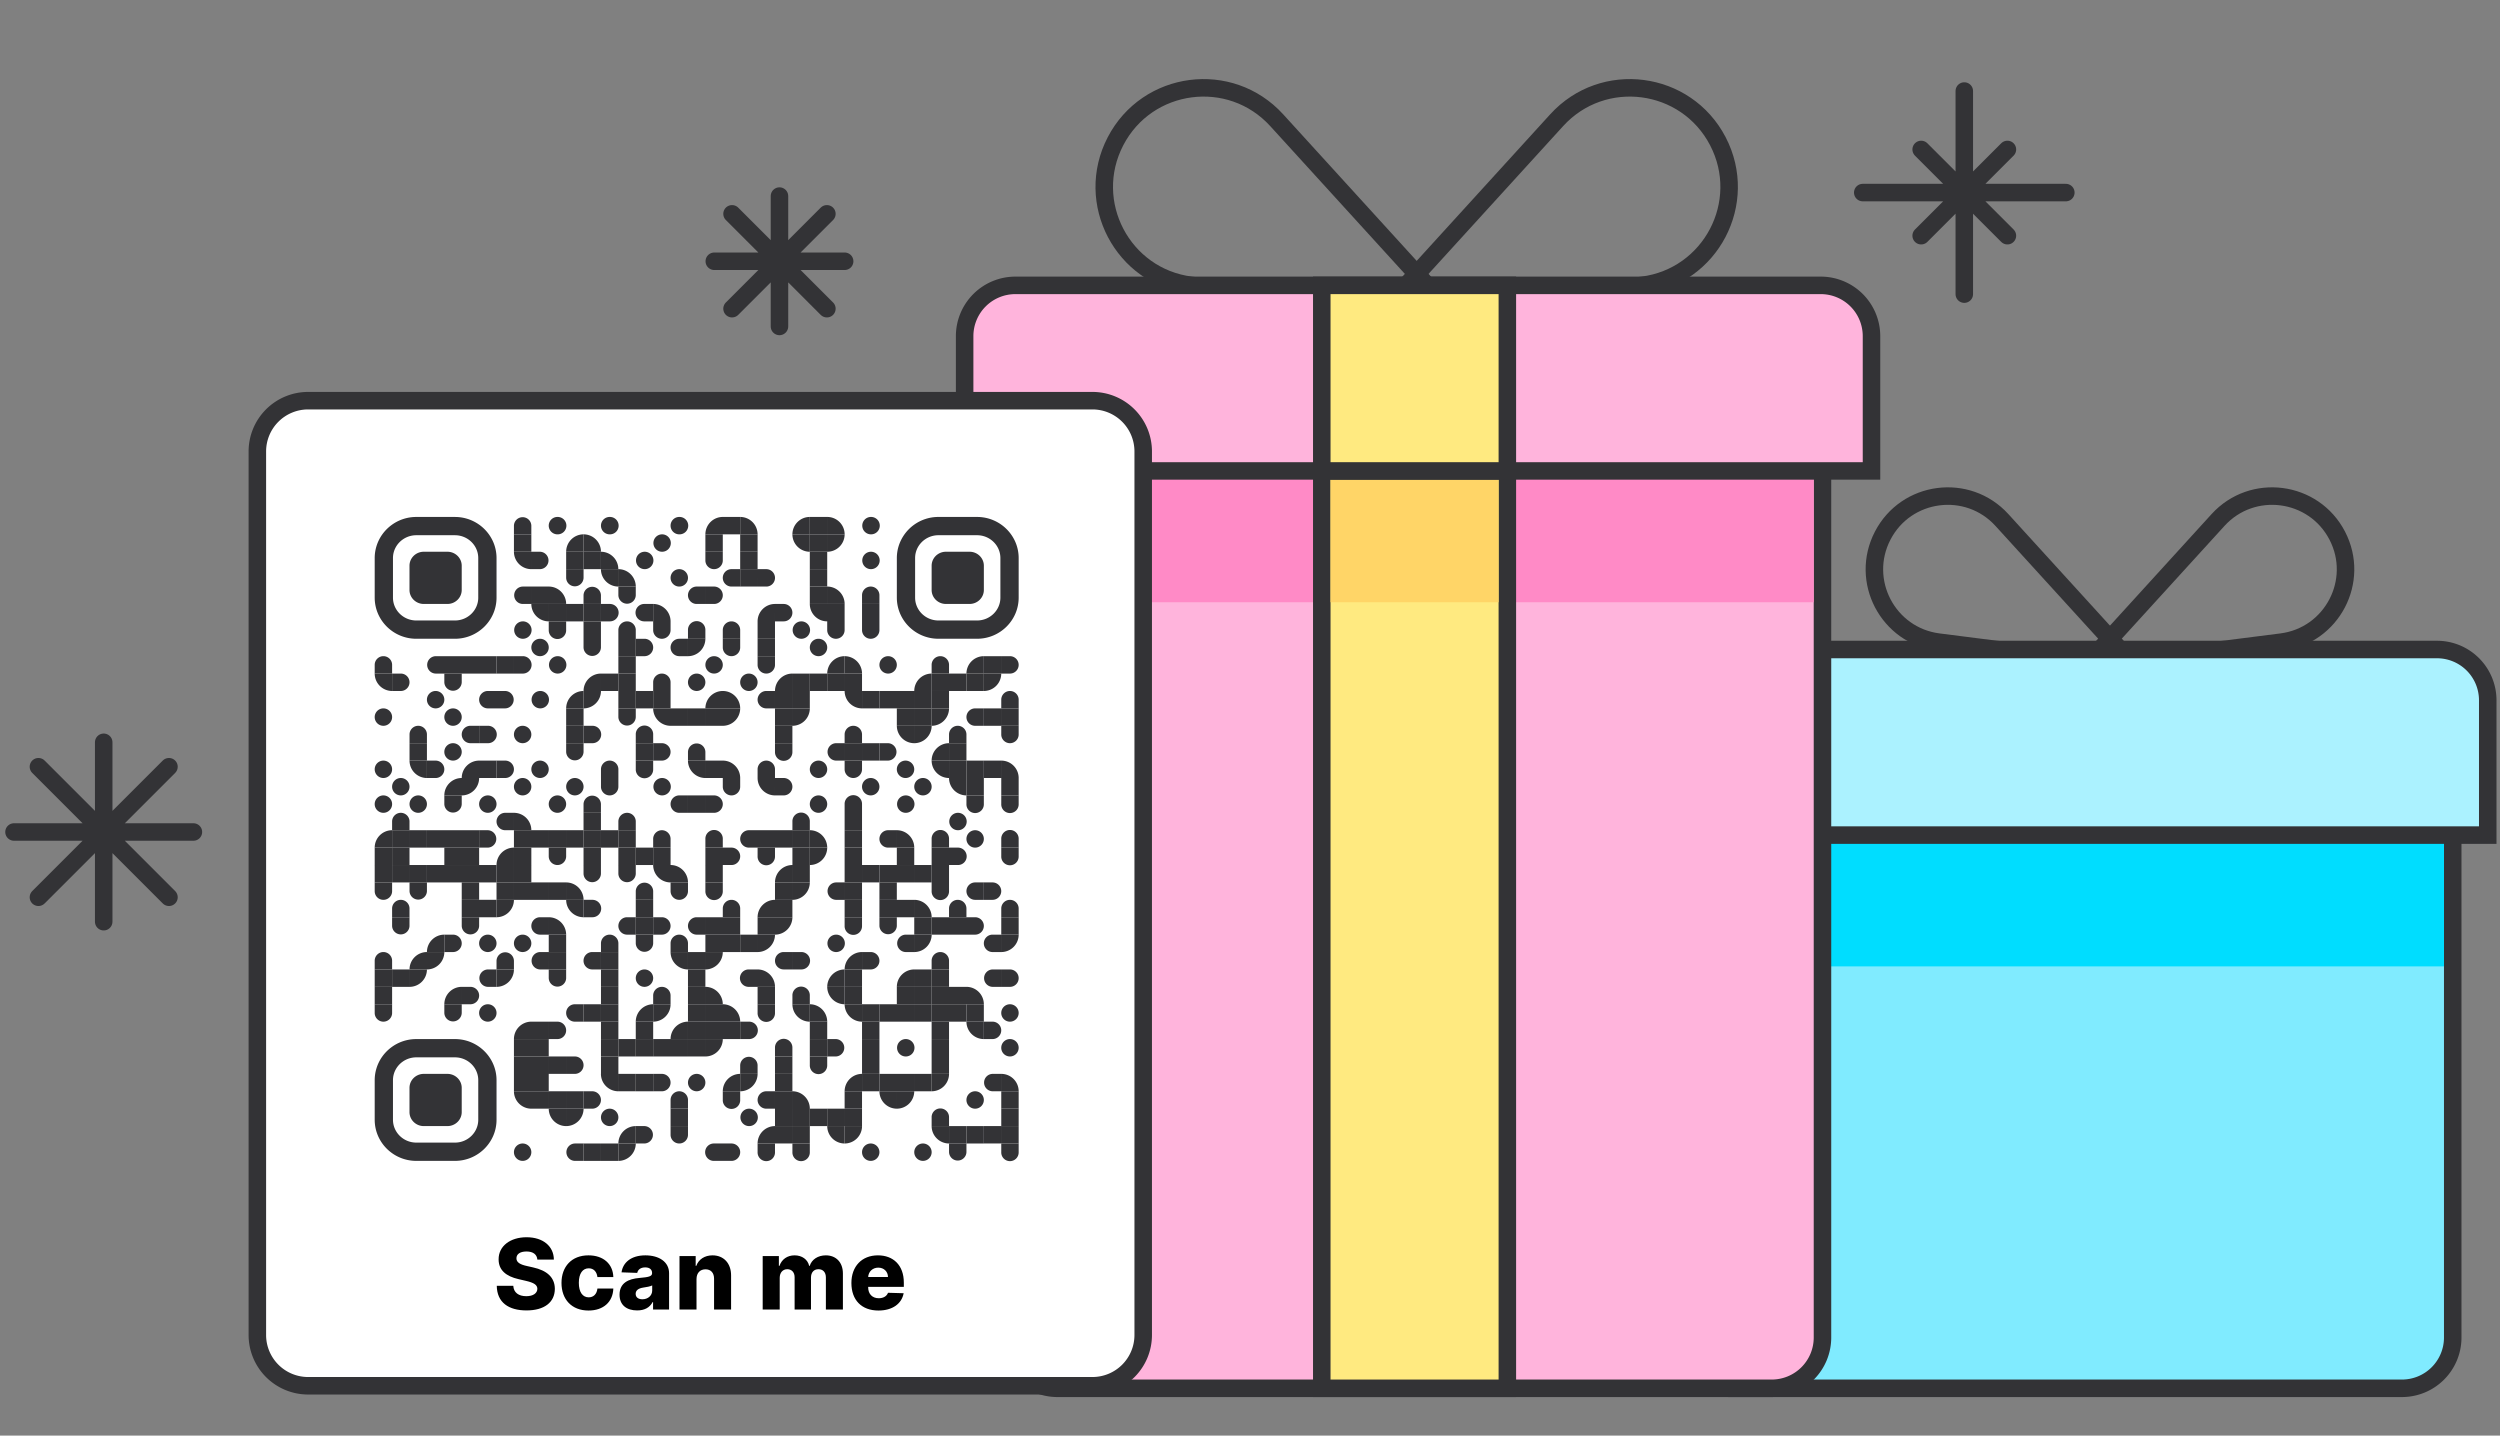 <svg width="357" height="205" fill="none" xmlns="http://www.w3.org/2000/svg"><rect width="100%" height="100%" fill="#808080" stroke="none"/><path d="M14.809 106v25.618M2 118.809h25.618M24.128 128.129l-18.64-18.64M24.128 109.489l-18.64 18.64" stroke="#333336" stroke-width="2.5" stroke-linecap="round"/><path d="M205.572 42.7c.904.991.082 2.571-1.249 2.402l-34.258-4.362c-9.767-1.244-15.312-11.832-10.771-20.569 4.54-8.736 16.392-10.282 23.022-3.003l23.256 25.531Z" stroke="#333336" stroke-width="2.5"/><path d="M247 110.75a7.25 7.25 0 0 0-7.25 7.25v73a7.25 7.25 0 0 0 7.25 7.25h96a7.25 7.25 0 0 0 7.25-7.25v-73a7.25 7.25 0 0 0-7.25-7.25h-96Z" fill="#80EBFF" stroke="#333336" stroke-width="2.5"/><path d="M199.035 42.7c-.903.991-.082 2.571 1.249 2.402l34.259-4.362c9.767-1.244 15.311-11.832 10.771-20.569-4.541-8.736-16.393-10.282-23.023-3.003l-23.256 25.531ZM303.569 93.683c.5.548.046 1.423-.691 1.33l-26.06-3.32c-7.224-.919-11.324-8.75-7.966-15.21 3.358-6.461 12.123-7.605 17.026-2.222l17.691 19.422Z" stroke="#333336" stroke-width="2.5"/><path d="M299.039 93.683c-.5.548-.046 1.423.691 1.33l26.06-3.32c7.223-.919 11.324-8.75 7.966-15.21-3.358-6.461-12.123-7.605-17.026-2.222l-17.691 19.422Z" stroke="#333336" stroke-width="2.5"/><path d="M111.308 28v18.616M102 37.308h18.616M118.08 44.08l-13.545-13.545M118.08 30.535 104.535 44.08" stroke="#333336" stroke-width="2.5" stroke-linecap="round"/><path fill="#0DF" d="M349 118h-88v20h88z"/><path d="M227 119.25h-1.25V100a7.25 7.25 0 0 1 7.25-7.25h115a7.25 7.25 0 0 1 7.25 7.25v19.25H227Z" fill="#ABF2FF" stroke="#333336" stroke-width="2.5"/><path d="M145 65.75h-1.25V191a7.25 7.25 0 0 0 7.25 7.25h102a7.25 7.25 0 0 0 7.25-7.25V65.75H145Z" fill="#FFB4DC" stroke="#333336" stroke-width="2.5"/><path fill="#FF8AC6" d="M259 66h-45v20h45zM145 66h69v20h-69z"/><path fill="#FFEA80" stroke="#333336" stroke-width="2.5" d="M188.75 64.75h26.5v133.5h-26.5z"/><path fill="#FFD567" d="M190 66h24v20h-24z"/><path d="M139 67.25h-1.25V48a7.25 7.25 0 0 1 7.25-7.25h115a7.25 7.25 0 0 1 7.25 7.25v19.25H139Z" fill="#FFB4DC" stroke="#333336" stroke-width="2.5"/><path d="M280.501 13v29M266 27.5h29M274.342 33.658l12.316-12.316M286.658 33.658l-12.316-12.316" stroke="#333336" stroke-width="2.5" stroke-linecap="round"/><path fill="#FFEA80" stroke="#333336" stroke-width="2.5" d="M188.75 67.25h26.5v-26.5h-26.5z"/><path d="M44 57.217a7.25 7.25 0 0 0-7.25 7.25v126.171a7.25 7.25 0 0 0 7.25 7.25h112a7.25 7.25 0 0 0 7.25-7.25V64.467a7.25 7.25 0 0 0-7.25-7.25H44Z" fill="#fff" stroke="#333336" stroke-width="2.5"/><path d="M75.875 75.062v1.243H73.39v-1.243a1.243 1.243 0 0 1 2.485 0ZM79.603 73.82a1.243 1.243 0 1 1 0 2.485 1.243 1.243 0 0 1 0-2.486ZM87.062 73.82a1.243 1.243 0 1 1 0 2.485 1.243 1.243 0 0 1 0-2.486ZM97.001 73.82a1.243 1.243 0 1 1 0 2.485 1.243 1.243 0 0 1 0-2.486ZM100.729 76.305h2.485v-2.486a2.485 2.485 0 0 0-2.485 2.486ZM105.699 73.82h-2.485v2.485h2.485v-2.486Z" fill="#333336"/><path d="M105.698 73.82v2.485h2.486a2.486 2.486 0 0 0-2.486-2.485ZM113.156 76.305h2.486v-2.486a2.486 2.486 0 0 0-2.486 2.486Z" fill="#333336"/><path d="M118.126 73.82h-2.485v2.485h2.485v-2.486ZM118.128 73.82v2.485h2.486a2.486 2.486 0 0 0-2.486-2.486ZM124.34 73.82a1.243 1.243 0 1 1 0 2.484 1.243 1.243 0 0 1 0-2.485ZM75.875 76.304H73.39v2.486h2.485v-2.486ZM80.848 78.79h2.486v-2.486a2.485 2.485 0 0 0-2.486 2.486Z" fill="#333336"/><path d="M83.332 76.304v2.486h2.486a2.485 2.485 0 0 0-2.486-2.486ZM94.515 76.305a1.243 1.243 0 1 1 0 2.485 1.243 1.243 0 0 1 0-2.485ZM103.214 76.305h-2.485v2.485h2.485v-2.485ZM108.184 76.305h-2.486v2.485h2.486v-2.485ZM115.642 78.79v-2.486h-2.486a2.486 2.486 0 0 0 2.486 2.486Z" fill="#333336"/><path d="M118.126 76.304h-2.485v2.486h2.485v-2.486ZM120.614 76.305h-2.486v2.485a2.486 2.486 0 0 0 2.486-2.485ZM75.875 81.275V78.79H73.39a2.485 2.485 0 0 0 2.485 2.485ZM77.118 81.275h-1.243V78.79h1.243a1.243 1.243 0 0 1 0 2.485ZM83.332 78.79h-2.485v2.485h2.485V78.79Z" fill="#333336"/><path d="M85.814 78.79h-2.485v2.485h2.485V78.79Z" fill="#333336"/><path d="M85.812 78.79v2.486h2.485a2.485 2.485 0 0 0-2.485-2.486ZM92.03 78.79a1.243 1.243 0 1 1 0 2.485 1.243 1.243 0 0 1 0-2.485ZM100.729 80.033V78.79H103.214v1.243a1.242 1.242 0 1 1-2.485 0ZM108.184 78.79h-2.486v2.485h2.486V78.79ZM118.126 78.79h-2.485v2.485h2.485V78.79ZM124.34 78.79a1.243 1.243 0 1 1 0 2.485 1.243 1.243 0 0 1 0-2.485ZM80.847 82.518v-1.243H83.332v1.243a1.243 1.243 0 0 1-2.485 0Z" fill="#333336"/><path d="M88.297 83.76v-2.485h-2.485a2.485 2.485 0 0 0 2.485 2.486ZM88.304 81.275v2.486h2.485a2.485 2.485 0 0 0-2.485-2.486ZM97.001 81.275a1.243 1.243 0 1 1 0 2.486 1.243 1.243 0 0 1 0-2.486ZM104.457 81.275h1.242v2.486h-1.242a1.243 1.243 0 1 1 0-2.486Z" fill="#333336"/><path d="M108.184 81.275h-2.486v2.486h2.486v-2.486ZM109.427 83.76h-1.243V81.276h1.243a1.242 1.242 0 0 1 0 2.486ZM118.126 81.275h-2.485v2.486h2.485v-2.486ZM74.633 83.76h1.242v2.486h-1.242a1.243 1.243 0 0 1 0-2.485ZM78.36 83.76h-2.485v2.486h2.485v-2.485ZM78.36 83.76v2.486h2.486a2.485 2.485 0 0 0-2.486-2.486ZM85.814 85.003v1.243H83.329v-1.243a1.243 1.243 0 0 1 2.485 0ZM88.303 85.003V83.76H90.788v1.243a1.243 1.243 0 0 1-2.485 0ZM99.485 83.76h1.243v2.486h-1.243a1.243 1.243 0 0 1 0-2.486ZM101.972 86.246h-1.243V83.76h1.243a1.242 1.242 0 0 1 0 2.486Z" fill="#333336"/><path d="M118.126 83.76h-2.485v2.486h2.485V83.76ZM118.128 83.76v2.486h2.486a2.486 2.486 0 0 0-2.486-2.486ZM125.583 85.003v1.243H123.098v-1.243a1.242 1.242 0 1 1 2.485 0ZM78.36 88.731v-2.485h-2.485a2.485 2.485 0 0 0 2.485 2.485ZM80.846 86.246h-2.485v2.485h2.485v-2.485ZM83.332 86.246h-2.485v2.485h2.485v-2.485Z" fill="#333336"/><path d="M85.814 86.246h-2.485v2.485h2.485v-2.485ZM87.062 88.731h-1.243V86.246h1.243a1.243 1.243 0 1 1 0 2.485ZM92.03 86.246h1.243V88.731H92.03a1.243 1.243 0 1 1 0-2.485Z" fill="#333336"/><path d="M93.272 86.246v2.485h2.486a2.485 2.485 0 0 0-2.486-2.485ZM108.184 88.731h2.485v-2.485a2.485 2.485 0 0 0-2.485 2.485ZM111.912 88.731h-1.243V86.246h1.243a1.242 1.242 0 0 1 0 2.485ZM118.125 88.731v-2.485h-2.485a2.485 2.485 0 0 0 2.485 2.485ZM120.611 86.246h-2.486v2.485h2.486v-2.485ZM125.583 86.246h-2.485v2.485h2.485v-2.485ZM74.633 88.732a1.243 1.243 0 1 1 0 2.485 1.243 1.243 0 0 1 0-2.485ZM78.36 89.975v-1.243h2.486v1.243a1.243 1.243 0 1 1-2.485 0ZM85.814 88.732h-2.485v2.485h2.485v-2.485ZM90.788 89.975v1.242H88.303v-1.242a1.243 1.243 0 0 1 2.486 0ZM93.272 89.975v-1.243h2.486v1.243a1.243 1.243 0 0 1-2.486 0ZM100.728 89.975v1.242H98.243v-1.242a1.243 1.243 0 1 1 2.485 0ZM105.699 89.975v1.242H103.214v-1.242a1.242 1.242 0 1 1 2.485 0ZM110.669 88.732h-2.485v2.485h2.485v-2.485ZM114.399 88.732a1.243 1.243 0 1 1 0 2.485 1.243 1.243 0 0 1 0-2.485ZM118.125 89.975v-1.243h2.486v1.243a1.243 1.243 0 0 1-2.486 0ZM123.098 89.975v-1.243H125.583v1.243a1.242 1.242 0 1 1-2.485 0ZM77.118 91.216a1.243 1.243 0 1 1 0 2.486 1.243 1.243 0 0 1 0-2.486ZM83.329 92.46v-1.243H85.814v1.243a1.243 1.243 0 0 1-2.485 0ZM90.788 91.217h-2.485v2.486h2.486v-2.486Z" fill="#333336"/><path d="M92.03 93.703h-1.242v-2.486h1.242a1.243 1.243 0 0 1 0 2.486ZM97.001 91.216h1.243v2.486H97a1.243 1.243 0 1 1 0-2.486Z" fill="#333336"/><path d="M100.727 91.216h-2.486v2.486a2.486 2.486 0 0 0 2.486-2.486ZM103.214 92.459v-1.243H105.699v1.243a1.242 1.242 0 1 1-2.485 0ZM110.669 91.217h-2.485v2.486h2.485v-2.486ZM116.884 91.217a1.242 1.242 0 1 1 0 2.485 1.242 1.242 0 0 1 0-2.485ZM55.993 94.944v1.243h-2.486v-1.243a1.243 1.243 0 0 1 2.486 0ZM62.208 93.702h1.242V96.187h-1.242a1.243 1.243 0 0 1 0-2.485ZM65.935 93.702H63.45v2.485h2.485v-2.485ZM68.42 93.702h-2.485v2.485h2.485v-2.485ZM70.904 93.702H68.42v2.485h2.485v-2.485Z" fill="#333336"/><path d="M73.39 93.703h-2.486v2.485h2.485v-2.485ZM74.633 96.187H73.39V93.702h1.243a1.243 1.243 0 1 1 0 2.485ZM79.603 93.702a1.243 1.243 0 1 1 0 2.485 1.243 1.243 0 0 1 0-2.485ZM90.788 93.702h-2.485v2.485h2.486v-2.485ZM101.972 93.702a1.242 1.242 0 1 1 0 2.484 1.242 1.242 0 0 1 0-2.484ZM108.184 94.944v-1.242H110.669v1.242a1.242 1.242 0 1 1-2.485 0ZM118.128 96.187h2.486v-2.485a2.486 2.486 0 0 0-2.486 2.485Z" fill="#333336"/><path d="M120.613 93.703v2.485h2.486a2.486 2.486 0 0 0-2.486-2.485ZM126.824 93.702a1.242 1.242 0 1 1 .001 2.485 1.242 1.242 0 0 1-.001-2.485ZM135.522 94.944v1.243H133.037v-1.243a1.242 1.242 0 1 1 2.485 0ZM138.008 96.187h2.485v-2.485a2.485 2.485 0 0 0-2.485 2.485Z" fill="#333336"/><path d="M142.977 93.702h-2.485v2.485h2.485v-2.485ZM144.223 96.187h-1.243V93.702h1.243a1.242 1.242 0 0 1 0 2.485ZM55.993 98.672v-2.485h-2.486a2.485 2.485 0 0 0 2.486 2.485Z" fill="#333336"/><path d="M57.235 98.673h-1.243v-2.486h1.243a1.243 1.243 0 0 1 0 2.486ZM63.45 97.43v-1.243H65.935v1.243a1.243 1.243 0 0 1-2.485 0ZM83.332 98.672h2.486v-2.485a2.485 2.485 0 0 0-2.486 2.485ZM88.305 96.188h-2.486v2.485h2.486v-2.486Z" fill="#333336"/><path d="M90.788 96.188h-2.485v2.485h2.486v-2.486ZM95.758 97.43v1.243h-2.486V97.43a1.243 1.243 0 1 1 2.486 0ZM99.485 96.188a1.242 1.242 0 1 1 0 2.484 1.242 1.242 0 0 1 0-2.484ZM106.941 96.188a1.243 1.243 0 1 1 0 2.486 1.243 1.243 0 0 1 0-2.487ZM110.669 98.672h2.485v-2.485a2.485 2.485 0 0 0-2.485 2.485ZM115.642 96.188h-2.485v2.485h2.485v-2.486Z" fill="#333336"/><path d="M118.126 96.188h-2.485v2.485h2.485v-2.486Z" fill="#333336"/><path d="M120.611 96.188h-2.486v2.485h2.486v-2.486ZM123.097 96.188h-2.485v2.485h2.485v-2.486ZM130.556 98.673h2.485v-2.486a2.485 2.485 0 0 0-2.485 2.486Z" fill="#333336"/><path d="M135.522 96.188h-2.485v2.485h2.485v-2.486ZM138.008 96.188h-2.486v2.485h2.486v-2.486Z" fill="#333336"/><path d="M140.493 96.188h-2.485v2.485h2.485v-2.486Z" fill="#333336"/><path d="M142.977 96.188h-2.486v2.485a2.486 2.486 0 0 0 2.486-2.486ZM62.208 98.672a1.243 1.243 0 1 1 0 2.486 1.243 1.243 0 0 1 0-2.486ZM69.662 98.672h1.242V101.157h-1.242a1.242 1.242 0 1 1 0-2.485ZM72.147 101.157h-1.243V98.672h1.243a1.243 1.243 0 0 1 0 2.485ZM77.118 98.672a1.243 1.243 0 1 1 0 2.485 1.243 1.243 0 0 1 0-2.485ZM80.848 101.157h2.486v-2.485a2.485 2.485 0 0 0-2.486 2.485Z" fill="#333336"/><path d="M85.818 98.672h-2.486v2.486a2.486 2.486 0 0 0 2.486-2.486ZM90.788 98.672h-2.485v2.486h2.486v-2.486Z" fill="#333336"/><path d="M93.273 98.672h-2.485v2.485h2.485v-2.485Z" fill="#333336"/><path d="M95.758 98.672h-2.486v2.485h2.486v-2.485ZM100.729 101.158h2.485v-2.486a2.485 2.485 0 0 0-2.485 2.486ZM103.214 98.672v2.485h2.485a2.485 2.485 0 0 0-2.485-2.485ZM109.427 98.672h1.242v2.486h-1.242a1.243 1.243 0 1 1 0-2.486Z" fill="#333336"/><path d="M113.154 98.672h-2.485v2.485h2.485v-2.485ZM115.642 98.672h-2.485v2.486h2.485v-2.486ZM123.099 101.157v-2.485h-2.486a2.486 2.486 0 0 0 2.486 2.485Z" fill="#333336"/><path d="M125.583 98.672h-2.485v2.485h2.485v-2.485Z" fill="#333336"/><path d="M128.067 98.672h-2.485v2.485h2.485v-2.485ZM130.553 98.672h-2.486v2.486h2.486v-2.486ZM133.04 98.672h-2.485v2.485h2.485v-2.485Z" fill="#333336"/><path d="M135.522 98.672h-2.485v2.485h2.485v-2.485ZM145.465 99.915v1.243H142.98v-1.243a1.242 1.242 0 1 1 2.485 0ZM54.75 101.158a1.243 1.243 0 1 1-.001 2.486 1.243 1.243 0 0 1 .001-2.486ZM64.692 101.158a1.243 1.243 0 1 1 0 2.486 1.243 1.243 0 0 1 0-2.486ZM83.332 101.158h-2.485v2.486h2.485v-2.486ZM88.303 102.401v-1.243H90.788v1.243a1.243 1.243 0 0 1-2.485 0ZM95.758 103.644v-2.486h-2.486a2.486 2.486 0 0 0 2.486 2.486ZM98.244 101.158h-2.486v2.486h2.486v-2.486Z" fill="#333336"/><path d="M100.728 101.158h-2.485v2.486h2.485v-2.486ZM103.214 101.158h-2.485v2.486h2.485v-2.486ZM105.699 101.158h-2.485v2.486a2.486 2.486 0 0 0 2.485-2.486ZM113.154 101.158h-2.485v2.486h2.485v-2.486ZM115.642 101.158h-2.486v2.486a2.486 2.486 0 0 0 2.486-2.486ZM130.553 101.158h-2.486v2.486h2.486v-2.486ZM133.04 101.158h-2.485v2.486h2.485v-2.486Z" fill="#333336"/><path d="M135.523 101.158h-2.485v2.486a2.486 2.486 0 0 0 2.485-2.486ZM139.25 101.158h1.243v2.486h-1.243a1.243 1.243 0 0 1 0-2.486Z" fill="#333336"/><path d="M142.977 101.158h-2.485v2.486h2.485v-2.486ZM145.465 101.158h-2.485v2.486h2.485v-2.486ZM60.966 104.886v1.242H58.481v-1.242a1.242 1.242 0 1 1 2.485 0ZM67.177 103.643h1.243V106.128h-1.243a1.242 1.242 0 1 1 0-2.485Z" fill="#333336"/><path d="M69.662 106.128h-1.243V103.643h1.243a1.243 1.243 0 1 1 0 2.485ZM74.633 103.643a1.242 1.242 0 1 1 0 2.485 1.242 1.242 0 0 1 0-2.485ZM83.332 103.643h-2.485v2.485h2.485v-2.485Z" fill="#333336"/><path d="M84.571 106.128H83.33V103.643h1.242a1.243 1.243 0 1 1 0 2.485ZM93.273 104.886v1.242H90.788v-1.242a1.243 1.243 0 1 1 2.485 0ZM113.154 103.643h-2.485v2.485h2.485v-2.485ZM123.097 104.886v1.242H120.612v-1.242a1.242 1.242 0 1 1 2.485 0ZM130.554 106.127v-2.485h-2.485a2.485 2.485 0 0 0 2.485 2.485ZM133.041 103.643h-2.485v2.485a2.484 2.484 0 0 0 2.485-2.485ZM138.008 104.886v1.242h-2.486v-1.242a1.243 1.243 0 1 1 2.486 0ZM142.98 104.886v-1.243H145.465v1.243a1.242 1.242 0 1 1-2.485 0ZM60.966 106.128h-2.485v2.486h2.485v-2.486ZM64.692 106.128a1.243 1.243 0 1 1 0 2.486 1.243 1.243 0 0 1 0-2.486Z" fill="#333336"/><path d="M80.847 107.371v-1.243H83.332v1.243a1.243 1.243 0 0 1-2.485 0ZM93.273 106.128h-2.485v2.486h2.485v-2.486Z" fill="#333336"/><path d="M94.515 108.614h-1.243v-2.486h1.243a1.243 1.243 0 0 1 0 2.486ZM100.728 107.371v1.243H98.243v-1.243a1.243 1.243 0 0 1 2.485 0ZM110.669 107.371v-1.243H113.154v1.243a1.243 1.243 0 1 1-2.485 0ZM119.368 106.128h1.243v2.486h-1.243a1.244 1.244 0 0 1 0-2.486ZM123.097 106.128h-2.485v2.486h2.485v-2.486ZM125.583 106.128h-2.485v2.486h2.485v-2.486Z" fill="#333336"/><path d="M126.824 108.614h-1.242v-2.486h1.242a1.244 1.244 0 0 1 0 2.486ZM133.038 108.614h2.485v-2.486a2.485 2.485 0 0 0-2.485 2.486Z" fill="#333336"/><path d="M138.008 106.128h-2.486v2.486h2.486v-2.486ZM54.75 108.615a1.242 1.242 0 1 1 0 2.484 1.242 1.242 0 0 1 0-2.484ZM60.966 111.1v-2.485h-2.485a2.485 2.485 0 0 0 2.485 2.485Z" fill="#333336"/><path d="M62.208 111.1h-1.243V108.615h1.242a1.242 1.242 0 1 1 0 2.485ZM65.935 111.1h2.485v-2.485a2.485 2.485 0 0 0-2.485 2.485ZM70.904 108.614H68.42v2.485h2.485v-2.485Z" fill="#333336"/><path d="M72.147 111.099h-1.243V108.614h1.243a1.242 1.242 0 1 1 0 2.485ZM77.118 108.614a1.242 1.242 0 1 1 0 2.484 1.242 1.242 0 0 1 0-2.484ZM88.305 109.857v1.243h-2.486v-1.243a1.242 1.242 0 0 1 2.486 0ZM90.788 109.857v-1.242H93.273v1.242a1.243 1.243 0 1 1-2.485 0ZM100.727 111.099v-2.485h-2.486a2.486 2.486 0 0 0 2.486 2.485ZM103.214 108.614h-2.485v2.485h2.485v-2.485ZM103.214 108.614v2.485h2.485a2.485 2.485 0 0 0-2.485-2.485ZM110.669 109.857v1.243H108.184v-1.243a1.242 1.242 0 0 1 2.485 0ZM116.884 108.615a1.242 1.242 0 1 1 0 2.484 1.242 1.242 0 0 1 0-2.484ZM120.612 109.857v-1.242H123.097v1.242a1.242 1.242 0 1 1-2.485 0ZM129.31 108.615a1.243 1.243 0 1 1 0 2.486 1.243 1.243 0 0 1 0-2.486ZM135.523 111.1v-2.485h-2.485a2.485 2.485 0 0 0 2.485 2.485Z" fill="#333336"/><path d="M138.008 108.615h-2.486v2.485h2.486v-2.485Z" fill="#333336"/><path d="M140.493 108.615h-2.485v2.485h2.485v-2.485Z" fill="#333336"/><path d="M142.977 108.615h-2.485v2.485h2.485v-2.485ZM142.981 108.615v2.485h2.485a2.484 2.484 0 0 0-2.485-2.485ZM57.235 111.099a1.242 1.242 0 1 1 0 2.485 1.242 1.242 0 0 1 0-2.485ZM63.45 113.584h2.485v-2.485a2.485 2.485 0 0 0-2.485 2.485ZM68.42 111.1h-2.485v2.485a2.485 2.485 0 0 0 2.485-2.485ZM74.633 111.099a1.242 1.242 0 1 1 0 2.485 1.242 1.242 0 0 1 0-2.485ZM82.09 111.099a1.242 1.242 0 1 1 0 2.485 1.242 1.242 0 0 1 0-2.485ZM85.82 112.342v-1.243H88.304v1.243a1.242 1.242 0 0 1-2.486 0ZM94.515 111.099a1.243 1.243 0 1 1 0 2.485 1.243 1.243 0 0 1 0-2.485ZM103.214 112.342v-1.243H105.699v1.243a1.242 1.242 0 1 1-2.485 0ZM110.669 113.584v-2.485h-2.485a2.485 2.485 0 0 0 2.485 2.485ZM111.912 113.584h-1.243V111.099h1.243a1.242 1.242 0 0 1 0 2.485ZM124.34 111.099a1.242 1.242 0 1 1 .001 2.485 1.242 1.242 0 0 1-.001-2.485ZM131.797 111.098a1.243 1.243 0 1 1 0 2.486 1.243 1.243 0 0 1 0-2.486ZM138.008 113.584v-2.485h-2.486a2.485 2.485 0 0 0 2.486 2.485Z" fill="#333336"/><path d="M140.493 111.099h-2.485v2.485h2.485v-2.485ZM145.465 111.099h-2.485v2.485h2.485v-2.485ZM54.75 113.584a1.243 1.243 0 1 1-.001 2.486 1.243 1.243 0 0 1 .001-2.486ZM59.724 113.584a1.243 1.243 0 1 1-.001 2.486 1.243 1.243 0 0 1 0-2.486ZM63.45 114.827v-1.243H65.935v1.243a1.243 1.243 0 0 1-2.485 0ZM69.662 113.584a1.243 1.243 0 1 1-.001 2.486 1.243 1.243 0 0 1 0-2.486ZM79.603 113.584a1.243 1.243 0 1 1 0 2.486 1.243 1.243 0 0 1 0-2.486ZM85.814 114.827v1.243H83.329v-1.243a1.243 1.243 0 0 1 2.485 0ZM97.001 113.584h1.243v2.486H97a1.243 1.243 0 0 1 0-2.486Z" fill="#333336"/><path d="M100.728 113.584h-2.485v2.486h2.485v-2.486ZM101.972 116.07h-1.243v-2.486h1.243a1.243 1.243 0 0 1 0 2.486ZM116.884 113.584a1.243 1.243 0 1 1-.002 2.486 1.243 1.243 0 0 1 .002-2.486ZM123.097 114.827v1.243H120.612v-1.243a1.243 1.243 0 1 1 2.485 0ZM129.31 113.584a1.244 1.244 0 1 1-.001 2.487 1.244 1.244 0 0 1 .001-2.487ZM138.008 114.827v-1.243H140.493v1.243a1.243 1.243 0 1 1-2.485 0ZM142.98 114.827v-1.243H145.465v1.243a1.243 1.243 0 1 1-2.485 0ZM58.477 117.313v1.243H55.992v-1.243a1.243 1.243 0 0 1 2.486 0ZM72.147 116.069h1.242v2.486h-1.242a1.243 1.243 0 0 1 0-2.486ZM73.39 116.07v2.486h2.485a2.486 2.486 0 0 0-2.485-2.486ZM85.814 116.07h-2.485v2.486h2.485v-2.486ZM90.788 117.313v1.243H88.303v-1.243a1.243 1.243 0 0 1 2.486 0ZM115.642 117.313v1.243H113.157v-1.243a1.243 1.243 0 1 1 2.485 0ZM123.097 116.07h-2.485v2.486h2.485v-2.486ZM136.765 116.07a1.244 1.244 0 1 1-.001 2.487 1.244 1.244 0 0 1 .001-2.487Z" fill="#333336"/><path d="M53.507 121.04h2.486v-2.485a2.485 2.485 0 0 0-2.486 2.485Z" fill="#333336"/><path d="M58.477 118.555h-2.485v2.485h2.486v-2.485ZM60.966 118.555h-2.485v2.485h2.485v-2.485Z" fill="#333336"/><path d="M63.45 118.555h-2.485v2.485h2.485v-2.485ZM65.935 118.555H63.45v2.485h2.485v-2.485ZM68.42 118.555h-2.485v2.485h2.485v-2.485Z" fill="#333336"/><path d="M69.662 121.04h-1.243V118.555h1.243a1.243 1.243 0 0 1 0 2.485ZM75.875 118.555H73.39v2.485h2.485v-2.485ZM78.36 118.555h-2.485v2.485h2.485v-2.485ZM80.846 118.555h-2.485v2.485h2.485v-2.485ZM83.332 118.555h-2.485v2.485h2.485v-2.485Z" fill="#333336"/><path d="M85.814 118.555h-2.485v2.485h2.485v-2.485ZM88.305 118.555h-2.486v2.485h2.486v-2.485Z" fill="#333336"/><path d="M90.788 118.555h-2.485v2.485h2.486v-2.485ZM95.758 119.798v1.242h-2.486v-1.242a1.243 1.243 0 0 1 2.486 0ZM103.214 119.798v1.242H100.729v-1.242a1.243 1.243 0 1 1 2.485 0ZM106.941 118.555h1.243V121.04h-1.243a1.242 1.242 0 1 1 0-2.485ZM110.669 118.555h-2.485v2.485h2.485v-2.485ZM113.154 118.555h-2.485v2.485h2.485v-2.485ZM115.642 118.555h-2.485v2.485h2.485v-2.485Z" fill="#333336"/><path d="M115.64 118.555v2.485h2.485a2.485 2.485 0 0 0-2.485-2.485ZM123.097 118.555h-2.485v2.485h2.485v-2.485ZM126.824 118.555h1.243V121.04h-1.243a1.242 1.242 0 1 1 0-2.485ZM128.069 118.555v2.485h2.485a2.486 2.486 0 0 0-2.485-2.485ZM135.522 119.798v1.242H133.037v-1.242a1.243 1.243 0 1 1 2.485 0ZM139.25 118.555a1.243 1.243 0 1 1 0 2.486 1.243 1.243 0 0 1 0-2.486ZM145.465 119.798v1.242H142.98v-1.242a1.243 1.243 0 1 1 2.485 0ZM55.993 121.042h-2.486v2.485h2.486v-2.485Z" fill="#333336"/><path d="M58.477 121.041h-2.485v2.485h2.486v-2.485ZM65.935 121.041H63.45v2.485h2.485v-2.485ZM68.42 121.04h-2.485v2.485h2.485v-2.485ZM70.904 123.526h2.485v-2.485a2.485 2.485 0 0 0-2.485 2.485ZM75.875 121.042H73.39v2.485h2.485v-2.485ZM78.36 122.283v-1.243h2.486v1.243a1.242 1.242 0 0 1-2.485 0ZM85.814 121.042h-2.485v2.485h2.485v-2.485ZM90.788 121.042h-2.485v2.485h2.486v-2.485Z" fill="#333336"/><path d="M93.273 121.041h-2.485v2.485h2.485v-2.485Z" fill="#333336"/><path d="M95.758 121.04h-2.486v2.485h2.486v-2.485ZM103.214 121.042h-2.485v2.485h2.485v-2.485ZM104.457 123.525h-1.243V121.04h1.243a1.242 1.242 0 0 1 0 2.485ZM108.184 122.283v-1.242H110.669v1.242a1.243 1.243 0 1 1-2.485 0ZM115.642 121.041h-2.485v2.485h2.485v-2.485Z" fill="#333336"/><path d="M118.125 121.04h-2.485v2.485a2.484 2.484 0 0 0 2.485-2.485ZM123.097 121.04h-2.485v2.485h2.485v-2.485ZM130.553 121.041h-2.486v2.485h2.486v-2.485ZM135.522 121.04h-2.485v2.485h2.485v-2.485ZM136.765 123.526h-1.243V121.041h1.243a1.243 1.243 0 1 1 0 2.485ZM142.98 122.284v-1.242H145.465v1.242a1.243 1.243 0 1 1-2.485 0ZM55.993 123.525h-2.486v2.486h2.486v-2.486Z" fill="#333336"/><path d="M58.477 123.525h-2.485v2.486h2.486v-2.486ZM60.966 123.525h-2.485v2.486h2.485v-2.486Z" fill="#333336"/><path d="M63.45 123.525h-2.485v2.486h2.485v-2.486ZM65.935 123.525H63.45v2.486h2.485v-2.486ZM68.42 123.525h-2.485v2.486h2.485v-2.486ZM70.904 123.525H68.42v2.486h2.485v-2.486Z" fill="#333336"/><path d="M73.39 123.526h-2.486v2.485h2.485v-2.485ZM75.875 123.525H73.39v2.486h2.485v-2.486ZM83.329 124.768v-1.243H85.814v1.243a1.243 1.243 0 0 1-2.485 0ZM88.303 124.768v-1.243H90.788v1.243a1.243 1.243 0 0 1-2.485 0ZM95.758 126.011v-2.486h-2.486a2.486 2.486 0 0 0 2.486 2.486ZM95.758 123.525v2.486h2.486a2.486 2.486 0 0 0-2.486-2.486ZM103.214 123.525h-2.485v2.486h2.485v-2.486ZM110.669 126.011h2.485v-2.486a2.486 2.486 0 0 0-2.485 2.486ZM115.642 123.525h-2.485v2.486h2.485v-2.486ZM123.097 123.525h-2.485v2.486h2.485v-2.486ZM125.583 123.525h-2.485v2.486h2.485v-2.486Z" fill="#333336"/><path d="M128.067 123.525h-2.485v2.486h2.485v-2.486ZM130.553 123.525h-2.486v2.486h2.486v-2.486ZM133.04 123.525h-2.485v2.486h2.485v-2.486Z" fill="#333336"/><path d="M135.522 123.525h-2.485v2.486h2.485v-2.486ZM53.507 127.254v-1.243h2.486v1.243a1.243 1.243 0 0 1-2.486 0ZM58.481 127.254v-1.243H60.966v1.243a1.243 1.243 0 0 1-2.485 0ZM68.42 126.011h-2.485v2.486h2.485v-2.486ZM73.39 126.011h-2.486v2.486h2.485v-2.486ZM75.875 126.011H73.39v2.486h2.485v-2.486ZM78.36 126.011h-2.485v2.486h2.485v-2.486ZM80.846 126.011h-2.485v2.486h2.485v-2.486ZM80.848 126.011v2.486h2.486a2.486 2.486 0 0 0-2.486-2.486ZM93.273 127.254v1.243l-1.243-.001h-1.242v-1.242a1.243 1.243 0 0 1 2.485 0ZM95.758 127.254v-1.243h2.486v1.243a1.243 1.243 0 0 1-2.486 0ZM100.729 127.254v-1.243H103.214v1.243a1.243 1.243 0 1 1-2.485 0ZM113.154 126.011h-2.485v2.486h2.485v-2.486ZM115.642 126.011h-2.486v2.486a2.486 2.486 0 0 0 2.486-2.486ZM119.368 126.011h1.243v2.486h-1.243a1.244 1.244 0 0 1 0-2.486ZM123.097 126.011h-2.485v2.486h2.485v-2.486ZM128.067 126.011h-2.485v2.486h2.485v-2.486ZM133.037 127.254v-1.243H135.522v1.243a1.243 1.243 0 1 1-2.485 0ZM139.25 126.011h1.243v2.486h-1.243a1.243 1.243 0 0 1 0-2.486Z" fill="#333336"/><path d="M141.734 128.497h-1.242v-2.486h1.242a1.243 1.243 0 1 1 0 2.486ZM58.477 129.739v1.243H55.992v-1.243a1.242 1.242 0 0 1 2.486 0ZM68.42 128.497h-2.485v2.485h2.485v-2.485ZM70.904 128.496H68.42v2.485h2.485v-2.485Z" fill="#333336"/><path d="M73.39 128.497h-2.486v2.485a2.485 2.485 0 0 0 2.485-2.485ZM83.334 130.982v-2.485h-2.486a2.485 2.485 0 0 0 2.486 2.485Z" fill="#333336"/><path d="M84.571 130.981H83.33V128.496h1.242a1.243 1.243 0 1 1 0 2.485ZM93.273 128.497h-2.485v2.485h2.485v-2.485ZM105.699 129.739v1.243H103.214v-1.243a1.242 1.242 0 1 1 2.485 0ZM108.184 130.982h2.485v-2.485a2.485 2.485 0 0 0-2.485 2.485ZM113.154 128.496h-2.485v2.485h2.485v-2.485ZM123.097 128.497h-2.485v2.485h2.485v-2.485ZM128.067 128.496h-2.485v2.485h2.485v-2.485ZM130.553 128.497h-2.486v2.485h2.486v-2.485ZM130.556 128.497v2.485h2.485a2.484 2.484 0 0 0-2.485-2.485ZM138.008 129.739v1.243h-2.486v-1.243a1.243 1.243 0 0 1 2.486 0ZM145.465 129.739v1.242H142.98v-1.242a1.242 1.242 0 1 1 2.485 0ZM55.992 132.224v-1.243H58.477v1.243a1.243 1.243 0 0 1-2.485 0ZM65.935 132.224v-1.243H68.42v1.243a1.243 1.243 0 0 1-2.485 0ZM77.118 130.981h1.242v2.486h-1.242a1.243 1.243 0 0 1 0-2.486ZM78.36 130.981v2.486h2.486a2.486 2.486 0 0 0-2.486-2.486Z" fill="#333336"/><path d="M89.546 130.981h1.242v2.486h-1.242a1.243 1.243 0 0 1 0-2.486Z" fill="#333336"/><path d="M93.273 130.981h-2.485v2.486h2.485v-2.486Z" fill="#333336"/><path d="M94.515 133.467h-1.243v-2.486h1.243a1.243 1.243 0 0 1 0 2.486ZM99.485 130.981h1.243v2.486h-1.243a1.243 1.243 0 0 1 0-2.486ZM103.214 130.981h-2.485v2.486h2.485v-2.486ZM105.699 130.981h-2.485v2.486h2.485v-2.486ZM110.669 130.981h-2.485v2.486h2.485v-2.486ZM113.154 130.981h-2.485v2.486a2.485 2.485 0 0 0 2.485-2.486ZM120.612 132.224v-1.243H123.097v1.243a1.243 1.243 0 1 1-2.485 0ZM125.582 132.224v-1.243H128.067v1.243a1.244 1.244 0 0 1-2.485 0ZM133.04 130.981h-2.485v2.486h2.485v-2.486Z" fill="#333336"/><path d="M135.522 130.981h-2.485v2.486h2.485v-2.486ZM138.008 130.981h-2.486v2.486h2.486v-2.486ZM139.25 133.467h-1.242v-2.486h1.242a1.243 1.243 0 1 1 0 2.486ZM145.465 130.981h-2.485v2.486h2.485v-2.486ZM60.966 135.953h2.485v-2.486a2.486 2.486 0 0 0-2.485 2.486Z" fill="#333336"/><path d="M64.692 135.953H63.45v-2.486h1.242a1.243 1.243 0 0 1 0 2.486ZM69.661 133.467a1.243 1.243 0 1 1 0 2.486 1.243 1.243 0 0 1 0-2.486ZM74.633 133.467a1.243 1.243 0 1 1-.001 2.486 1.243 1.243 0 0 1 0-2.486ZM80.846 133.467h-2.485v2.486h2.485v-2.486ZM88.305 134.71v1.243h-2.486v-1.243a1.243 1.243 0 0 1 2.486 0ZM90.788 134.71v-1.243H93.273v1.243a1.243 1.243 0 0 1-2.485 0ZM98.244 134.71v1.243h-2.486v-1.243a1.243 1.243 0 0 1 2.486 0ZM103.214 133.467h-2.485v2.486h2.485v-2.486ZM105.699 133.467h-2.485v2.486h2.485v-2.486Z" fill="#333336"/><path d="M108.183 133.467h-2.485v2.486h2.485v-2.486ZM110.669 133.467h-2.485v2.486a2.485 2.485 0 0 0 2.485-2.486ZM119.368 133.467a1.244 1.244 0 1 1-.001 2.487 1.244 1.244 0 0 1 .001-2.487ZM129.31 133.467h1.243v2.486h-1.243a1.244 1.244 0 0 1 0-2.486ZM133.041 133.467h-2.485v2.486a2.485 2.485 0 0 0 2.485-2.486ZM141.735 133.467h1.242v2.486h-1.242a1.243 1.243 0 1 1 0-2.486ZM145.466 133.467h-2.485v2.486a2.485 2.485 0 0 0 2.485-2.486ZM55.993 137.195v1.242h-2.486v-1.242a1.243 1.243 0 0 1 2.486 0ZM58.481 138.438h2.485v-2.485a2.485 2.485 0 0 0-2.485 2.485ZM63.451 135.952h-2.485v2.485a2.485 2.485 0 0 0 2.485-2.485ZM73.39 137.195v1.242h-2.486v-1.242a1.243 1.243 0 0 1 2.485 0ZM77.118 135.953h1.242V138.438h-1.242a1.243 1.243 0 0 1 0-2.485ZM80.846 135.953h-2.485v2.485h2.485v-2.485ZM84.571 135.952h1.243V138.437H84.57a1.242 1.242 0 1 1 0-2.485ZM88.305 135.952h-2.486v2.485h2.486v-2.485ZM98.244 138.438v-2.485h-2.486a2.485 2.485 0 0 0 2.486 2.485Z" fill="#333336"/><path d="M100.728 135.952h-2.485v2.485h2.485v-2.485ZM103.214 135.953h-2.485v2.485a2.485 2.485 0 0 0 2.485-2.485ZM111.912 135.951h1.242V138.436h-1.242a1.242 1.242 0 1 1 0-2.485ZM114.399 138.437h-1.242V135.952h1.242a1.243 1.243 0 1 1 0 2.485ZM120.613 138.438h2.486v-2.485a2.485 2.485 0 0 0-2.486 2.485Z" fill="#333336"/><path d="M124.34 138.438h-1.242V135.953h1.242a1.242 1.242 0 1 1 0 2.485ZM135.522 137.195v1.243H133.037v-1.243a1.242 1.242 0 1 1 2.485 0ZM55.993 138.438h-2.486v2.485h2.486v-2.485Z" fill="#333336"/><path d="M58.477 138.438h-2.485v2.485h2.486v-2.485ZM60.966 138.438h-2.485v2.485a2.485 2.485 0 0 0 2.485-2.485ZM69.662 138.438h1.242V140.923h-1.242a1.243 1.243 0 0 1 0-2.485Z" fill="#333336"/><path d="M73.39 138.438h-2.486v2.485a2.485 2.485 0 0 0 2.485-2.485ZM78.36 139.68v-1.242h2.486v1.242a1.243 1.243 0 0 1-2.485 0ZM88.305 138.438h-2.486v2.485h2.486v-2.485ZM92.03 138.438a1.242 1.242 0 1 1 .001 2.484 1.242 1.242 0 0 1 0-2.484ZM100.728 138.438h-2.485v2.485h2.485v-2.485ZM106.941 138.438h1.243V140.923h-1.243a1.243 1.243 0 1 1 0-2.485ZM108.184 138.438v2.485h2.485a2.484 2.484 0 0 0-2.485-2.485ZM118.128 140.923h2.486v-2.485a2.485 2.485 0 0 0-2.486 2.485Z" fill="#333336"/><path d="M123.097 138.438h-2.485v2.485h2.485v-2.485ZM128.069 140.923h2.485v-2.485a2.485 2.485 0 0 0-2.485 2.485ZM133.04 138.438h-2.485v2.485h2.485v-2.485Z" fill="#333336"/><path d="M135.522 138.438h-2.485v2.485h2.485v-2.485ZM141.734 138.438h1.243V140.923h-1.243a1.243 1.243 0 0 1 0-2.485ZM144.223 140.923h-1.243V138.438h1.243a1.242 1.242 0 1 1 0 2.485ZM55.993 140.922h-2.486v2.486h2.486v-2.486ZM63.45 143.408h2.485v-2.486a2.486 2.486 0 0 0-2.485 2.486ZM67.177 143.408h-1.242v-2.486h1.242a1.243 1.243 0 0 1 0 2.486ZM88.305 140.922h-2.486v2.486h2.486v-2.486ZM95.758 142.165v1.243h-2.486v-1.243a1.243 1.243 0 0 1 2.486 0ZM100.728 140.922h-2.485v2.486h2.485v-2.486ZM100.729 140.922v2.486h2.485a2.485 2.485 0 0 0-2.485-2.486ZM110.669 140.922h-2.485v2.486h2.485v-2.486ZM115.642 142.165v1.243H113.157v-1.243a1.243 1.243 0 1 1 2.485 0ZM120.614 143.408v-2.486h-2.486a2.486 2.486 0 0 0 2.486 2.486Z" fill="#333336"/><path d="M123.097 140.922h-2.485v2.486h2.485v-2.486ZM130.553 140.922h-2.486v2.486h2.486v-2.486ZM133.04 140.922h-2.485v2.486h2.485v-2.486Z" fill="#333336"/><path d="M135.522 140.922h-2.485v2.486h2.485v-2.486ZM138.008 140.922h-2.486v2.486h2.486v-2.486ZM138.008 140.922v2.486h2.485a2.486 2.486 0 0 0-2.485-2.486ZM53.507 144.651v-1.243h2.486v1.243a1.243 1.243 0 0 1-2.486 0ZM63.45 144.651v-1.243H65.935v1.243a1.243 1.243 0 0 1-2.485 0ZM69.662 143.408a1.243 1.243 0 1 1-.001 2.486 1.243 1.243 0 0 1 0-2.486ZM82.09 143.408h1.242v2.486h-1.243a1.243 1.243 0 0 1 0-2.486Z" fill="#333336"/><path d="M85.814 143.408h-2.485v2.486h2.485v-2.486ZM88.305 143.408h-2.486v2.486h2.486v-2.486ZM90.788 145.894h2.485v-2.486a2.486 2.486 0 0 0-2.485 2.486Z" fill="#333336"/><path d="M95.758 143.408h-2.486v2.486a2.486 2.486 0 0 0 2.486-2.486ZM100.728 143.408h-2.485v2.486h2.485v-2.486ZM103.214 143.408h-2.485v2.486h2.485v-2.486ZM103.214 143.408v2.486h2.485a2.486 2.486 0 0 0-2.485-2.486ZM108.184 144.651v-1.243H110.669v1.243a1.243 1.243 0 1 1-2.485 0ZM115.642 145.894v-2.486h-2.486a2.486 2.486 0 0 0 2.486 2.486Z" fill="#333336"/><path d="M115.64 143.408v2.486h2.485a2.485 2.485 0 0 0-2.485-2.486ZM123.099 145.894v-2.486h-2.486a2.486 2.486 0 0 0 2.486 2.486Z" fill="#333336"/><path d="M125.583 143.408h-2.485v2.486h2.485v-2.486Z" fill="#333336"/><path d="M128.067 143.408h-2.485v2.486h2.485v-2.486ZM130.553 143.408h-2.486v2.486h2.486v-2.486ZM133.04 143.408h-2.485v2.486h2.485v-2.486Z" fill="#333336"/><path d="M135.522 143.408h-2.485v2.486h2.485v-2.486ZM138.008 143.408h-2.486v2.486h2.486v-2.486Z" fill="#333336"/><path d="M140.493 143.408h-2.485v2.486h2.485v-2.486ZM144.223 143.408a1.243 1.243 0 1 1-.002 2.486 1.243 1.243 0 0 1 .002-2.486ZM73.39 148.378h2.485v-2.485a2.486 2.486 0 0 0-2.485 2.485ZM78.36 145.894h-2.485v2.485h2.485v-2.485ZM79.603 148.379h-1.242V145.894h1.242a1.242 1.242 0 1 1 0 2.485ZM88.305 145.894h-2.486v2.485h2.486v-2.485ZM93.273 145.894h-2.485v2.485h2.485v-2.485ZM95.758 148.378h2.486v-2.485a2.485 2.485 0 0 0-2.486 2.485Z" fill="#333336"/><path d="M100.728 145.894h-2.485v2.485h2.485v-2.485ZM103.214 145.894h-2.485v2.485h2.485v-2.485ZM105.699 145.894h-2.485v2.485h2.485v-2.485Z" fill="#333336"/><path d="M106.941 148.379h-1.243V145.894h1.243a1.243 1.243 0 1 1 0 2.485ZM118.126 145.894h-2.485v2.485h2.485v-2.485ZM125.583 145.894h-2.485v2.485h2.485v-2.485ZM135.522 145.894h-2.485v2.485h2.485v-2.485ZM140.493 148.379v-2.485h-2.485a2.485 2.485 0 0 0 2.485 2.485Z" fill="#333336"/><path d="M141.734 148.379h-1.242V145.894h1.242a1.242 1.242 0 1 1 0 2.485ZM75.875 148.378H73.39v2.486h2.485v-2.486ZM78.36 148.378h-2.485v2.486h2.485v-2.486ZM88.305 148.378h-2.486v2.486h2.486v-2.486Z" fill="#333336"/><path d="M90.788 148.378h-2.485v2.486h2.486v-2.486Z" fill="#333336"/><path d="M93.273 148.378h-2.485v2.486h2.485v-2.486Z" fill="#333336"/><path d="M95.758 148.378h-2.486v2.486h2.486v-2.486ZM98.244 148.378h-2.486v2.486h2.486v-2.486Z" fill="#333336"/><path d="M100.728 148.378h-2.485v2.486h2.485v-2.486ZM103.214 148.378h-2.485v2.486a2.485 2.485 0 0 0 2.485-2.486ZM113.154 149.621v1.243H110.669v-1.243a1.243 1.243 0 1 1 2.485 0ZM118.126 148.378h-2.485v2.486h2.485v-2.486Z" fill="#333336"/><path d="M119.368 150.864h-1.243v-2.486h1.243a1.244 1.244 0 0 1 0 2.486ZM125.583 148.378h-2.485v2.486h2.485v-2.486ZM129.31 148.378a1.244 1.244 0 1 1-.001 2.487 1.244 1.244 0 0 1 .001-2.487ZM135.522 148.378h-2.485v2.486h2.485v-2.486ZM144.223 148.378a1.243 1.243 0 1 1-.002 2.486 1.243 1.243 0 0 1 .002-2.486ZM75.875 150.864H73.39v2.486h2.485v-2.486ZM78.36 150.864h-2.485v2.486h2.485v-2.486ZM80.846 150.864h-2.485v2.486h2.485v-2.486ZM82.09 153.35h-1.243v-2.486h1.242a1.243 1.243 0 0 1 0 2.486ZM88.305 150.864h-2.486v2.486h2.486v-2.486ZM108.184 152.107v1.243h-2.486v-1.243a1.244 1.244 0 0 1 2.486 0ZM113.154 150.864h-2.485v2.486h2.485v-2.486ZM115.641 152.107v-1.243H118.126v1.243a1.243 1.243 0 1 1-2.485 0ZM125.583 150.864h-2.485v2.486h2.485v-2.486ZM135.522 150.864h-2.485v2.486h2.485v-2.486ZM75.875 153.35H73.39v2.485h2.485v-2.485ZM78.36 153.35h-2.485v2.485h2.485v-2.485ZM88.297 155.835v-2.485h-2.485a2.485 2.485 0 0 0 2.485 2.485ZM90.788 153.35h-2.485v2.485h2.486v-2.485Z" fill="#333336"/><path d="M93.273 153.35h-2.485v2.485h2.485v-2.485Z" fill="#333336"/><path d="M94.515 155.835h-1.243V153.35h1.243a1.242 1.242 0 1 1 0 2.485ZM99.485 153.35a1.242 1.242 0 1 1 .002 2.484 1.242 1.242 0 0 1-.002-2.484ZM103.214 155.835h2.485v-2.485a2.485 2.485 0 0 0-2.485 2.485Z" fill="#333336"/><path d="M108.184 153.35h-2.486v2.485a2.486 2.486 0 0 0 2.486-2.485ZM113.154 153.35h-2.485v2.485h2.485v-2.485ZM120.613 155.835h2.486v-2.485a2.485 2.485 0 0 0-2.486 2.485Z" fill="#333336"/><path d="M125.583 153.35h-2.485v2.485h2.485v-2.485Z" fill="#333336"/><path d="M128.067 153.35h-2.485v2.485h2.485v-2.485ZM130.553 153.35h-2.486v2.485h2.486v-2.485ZM133.04 153.35h-2.485v2.485h2.485v-2.485Z" fill="#333336"/><path d="M135.523 153.35h-2.485v2.485a2.486 2.486 0 0 0 2.485-2.485ZM141.734 153.35h1.243V155.835h-1.243a1.243 1.243 0 0 1 0-2.485ZM142.981 153.35v2.485h2.485a2.484 2.484 0 0 0-2.485-2.485ZM75.875 158.319v-2.485H73.39a2.485 2.485 0 0 0 2.485 2.485ZM78.36 155.834h-2.485v2.486h2.485v-2.486ZM80.846 155.834h-2.485v2.486h2.485v-2.486ZM83.332 155.834h-2.485v2.486h2.485v-2.486Z" fill="#333336"/><path d="M84.571 158.32H83.33v-2.486h1.242a1.243 1.243 0 0 1 0 2.486ZM98.244 157.077v1.243h-2.486v-1.243a1.243 1.243 0 0 1 2.486 0ZM103.214 157.077v-1.243H105.699v1.243a1.243 1.243 0 1 1-2.485 0ZM109.427 155.834h1.242v2.486h-1.242a1.243 1.243 0 1 1 0-2.486Z" fill="#333336"/><path d="M113.154 155.834h-2.485v2.486h2.485v-2.486ZM113.156 155.834v2.486h2.486a2.486 2.486 0 0 0-2.486-2.486ZM123.097 155.834h-2.485v2.486h2.485v-2.486ZM128.068 158.319v-2.485h-2.485a2.484 2.484 0 0 0 2.485 2.485ZM130.554 155.834h-2.485v2.485a2.485 2.485 0 0 0 2.485-2.485ZM139.25 155.834a1.243 1.243 0 1 1 0 2.486 1.243 1.243 0 0 1 0-2.486ZM145.465 155.834h-2.485v2.486h2.485v-2.486ZM80.846 160.806v-2.486H78.36a2.486 2.486 0 0 0 2.486 2.486ZM83.334 158.32h-2.486v2.486a2.486 2.486 0 0 0 2.486-2.486ZM87.062 158.32a1.243 1.243 0 1 1-.001 2.486 1.243 1.243 0 0 1 .001-2.486ZM98.244 158.32h-2.486v2.486h2.486v-2.486ZM106.941 158.32a1.244 1.244 0 1 1-.001 2.487 1.244 1.244 0 0 1 .001-2.487ZM113.154 158.32h-2.485v2.486h2.485v-2.486ZM115.642 158.32h-2.485v2.486h2.485v-2.486Z" fill="#333336"/><path d="M118.126 158.32h-2.485v2.486h2.485v-2.486Z" fill="#333336"/><path d="M120.611 158.32h-2.486v2.486h2.486v-2.486ZM123.097 158.32h-2.485v2.486h2.485v-2.486ZM135.522 159.563v1.243H133.037v-1.243a1.243 1.243 0 1 1 2.485 0ZM145.465 158.32h-2.485v2.486h2.485v-2.486ZM88.304 163.291h2.485v-2.485a2.485 2.485 0 0 0-2.485 2.485Z" fill="#333336"/><path d="M92.03 163.29h-1.242V160.805h1.242a1.243 1.243 0 0 1 0 2.485ZM95.758 162.048v-1.242h2.486v1.242a1.243 1.243 0 1 1-2.486 0ZM108.184 163.291h2.485v-2.485a2.485 2.485 0 0 0-2.485 2.485ZM113.154 160.806h-2.485v2.485h2.485v-2.485ZM115.642 160.806h-2.485v2.485h2.485v-2.485ZM120.614 163.291v-2.485h-2.486a2.486 2.486 0 0 0 2.486 2.485Z" fill="#333336"/><path d="M123.099 160.806h-2.486v2.485a2.486 2.486 0 0 0 2.486-2.485ZM135.523 163.29v-2.485h-2.485a2.484 2.484 0 0 0 2.485 2.485Z" fill="#333336"/><path d="M138.008 160.806h-2.486v2.485h2.486v-2.485Z" fill="#333336"/><path d="M140.493 160.806h-2.485v2.485h2.485v-2.485Z" fill="#333336"/><path d="M142.977 160.805h-2.485v2.485h2.485v-2.485ZM145.465 160.806h-2.485v2.485h2.485v-2.485ZM74.633 163.291a1.242 1.242 0 1 1 0 2.484 1.242 1.242 0 0 1 0-2.484ZM82.09 163.291h1.242V165.776h-1.243a1.243 1.243 0 0 1 0-2.485Z" fill="#333336"/><path d="M85.814 163.291h-2.485v2.485h2.485v-2.485ZM88.305 163.291h-2.486v2.485h2.486v-2.485Z" fill="#333336"/><path d="M90.789 163.291h-2.485v2.485a2.485 2.485 0 0 0 2.485-2.485ZM101.972 163.291h1.242V165.776h-1.242a1.243 1.243 0 1 1 0-2.485ZM104.457 165.776h-1.243V163.291h1.243a1.242 1.242 0 1 1 0 2.485ZM108.184 164.533v-1.242H110.669v1.242a1.243 1.243 0 1 1-2.485 0ZM113.157 164.533v-1.242H115.642v1.242a1.243 1.243 0 1 1-2.485 0ZM124.34 163.291a1.242 1.242 0 1 1 .002 2.484 1.242 1.242 0 0 1-.002-2.484ZM131.797 163.291a1.242 1.242 0 1 1 .002 2.484 1.242 1.242 0 0 1-.002-2.484ZM135.522 164.533v-1.242h2.486v1.242a1.244 1.244 0 0 1-2.486 0ZM142.98 164.533v-1.242H145.465v1.242a1.243 1.243 0 1 1-2.485 0ZM64.965 73.821h-5.518c-2.69 0-4.968 1.777-5.696 4.206a5.77 5.77 0 0 0-.244 1.666v5.649c0 3.239 2.666 5.873 5.94 5.873h5.518c3.274 0 5.94-2.634 5.94-5.873v-5.65c0-3.237-2.666-5.87-5.94-5.87Zm3.33 11.52c0 1.8-1.494 3.265-3.33 3.265H59.447c-1.837 0-3.331-1.465-3.331-3.264v-5.65c0-.561.146-1.09.402-1.553a3.309 3.309 0 0 1 1.018-1.117 3.358 3.358 0 0 1 1.91-.591h5.518c1.836 0 3.33 1.463 3.33 3.262v5.649ZM139.526 73.82h-5.518a5.943 5.943 0 0 0-5.696 4.206 5.83 5.83 0 0 0-.243 1.666v5.649c0 3.24 2.665 5.873 5.939 5.873h5.518c3.275 0 5.94-2.634 5.94-5.873v-5.65c0-3.237-2.665-5.87-5.94-5.87Zm3.33 11.52c0 1.8-1.493 3.265-3.33 3.265H134.009c-1.837 0-3.331-1.465-3.331-3.264v-5.65c0-.561.146-1.09.403-1.553a3.308 3.308 0 0 1 1.017-1.117 3.36 3.36 0 0 1 1.91-.591h5.518c1.837 0 3.33 1.463 3.33 3.262v5.649ZM64.965 148.38h-5.518c-2.69 0-4.968 1.777-5.696 4.206a5.756 5.756 0 0 0-.244 1.666v5.649c0 3.239 2.666 5.873 5.94 5.873l2.759.001 2.759-.001c3.274 0 5.94-2.634 5.94-5.873v-5.649c0-3.238-2.666-5.872-5.94-5.872Zm3.33 11.521c0 1.8-1.494 3.264-3.33 3.264h-2.76l-2.757-.001c-1.837 0-3.331-1.464-3.331-3.263v-5.649c0-.562.146-1.091.402-1.554a3.31 3.31 0 0 1 1.018-1.117 3.362 3.362 0 0 1 1.91-.591h5.518c1.836 0 3.33 1.463 3.33 3.262v5.649Z" fill="#333336"/><path d="M60.515 86.245c-1.125 0-2.04-.897-2.04-1.999v-3.46c0-.343.09-.667.246-.95.152-.273.366-.508.623-.685a2.058 2.058 0 0 1 1.17-.362h3.38c1.124 0 2.04.896 2.04 1.998v3.46c0 1.1-.916 1.998-2.04 1.998h-3.379ZM135.077 86.245c-1.125 0-2.04-.897-2.04-1.999v-3.46c0-.343.089-.667.246-.95.151-.273.365-.508.623-.685a2.058 2.058 0 0 1 1.17-.362h3.379c1.124 0 2.04.896 2.04 1.998v3.46c0 1.1-.916 1.998-2.04 1.998h-3.378ZM60.515 160.806c-1.125 0-2.04-.898-2.04-1.999v-3.46c0-.344.09-.668.246-.951.152-.273.366-.507.623-.684a2.058 2.058 0 0 1 1.17-.362h3.38c1.124 0 2.04.896 2.04 1.997v3.46c0 1.101-.916 1.998-2.04 1.998h-3.379v.001Z" fill="#333336"/><path d="M76.736 179.871c-.065-.726-.592-1.159-1.551-1.159-.955 0-1.432.403-1.437.96-.02.606.567.915 1.492 1.114l.875.198c2.008.443 3.107 1.437 3.117 3.063-.01 1.934-1.512 3.082-4.047 3.082-2.56 0-4.216-1.138-4.246-3.52h2.357c.054.98.77 1.487 1.86 1.487.988 0 1.57-.433 1.58-1.054-.01-.572-.512-.875-1.63-1.134l-1.064-.248c-1.76-.403-2.844-1.273-2.84-2.819-.014-1.894 1.661-3.162 3.988-3.162 2.366 0 3.883 1.288 3.903 3.192h-2.357Zm7.303 7.273c-2.416 0-3.858-1.606-3.858-3.937 0-2.342 1.452-3.943 3.853-3.943 2.123 0 3.495 1.223 3.55 3.102h-2.272c-.094-.78-.547-1.252-1.243-1.252-.85 0-1.412.721-1.412 2.068 0 1.357.557 2.078 1.412 2.078.666 0 1.154-.443 1.243-1.253h2.272c-.065 1.889-1.397 3.137-3.545 3.137Zm6.942-.015c-1.462 0-2.51-.736-2.51-2.247 0-1.69 1.292-2.262 2.838-2.391 1.303-.115 1.81-.214 1.81-.681v-.025c0-.512-.378-.801-.975-.801-.641 0-1.044.299-1.148.786l-2.242-.08c.194-1.392 1.357-2.426 3.41-2.426 1.944 0 3.38.93 3.38 2.546V187h-2.286v-1.064h-.06c-.417.781-1.153 1.193-2.217 1.193Zm.75-1.591c.776 0 1.403-.507 1.403-1.252v-.726c-.274.144-.83.243-1.283.308-.691.104-1.079.403-1.079.895 0 .507.398.775.96.775Zm7.731-2.893V187h-2.43v-7.636h2.311v1.402h.085c.338-.93 1.193-1.502 2.321-1.502 1.606 0 2.655 1.149 2.65 2.869V187h-2.431v-4.39c.005-.845-.452-1.352-1.223-1.352-.77 0-1.278.517-1.283 1.387Zm9.45 4.355v-7.636h2.312v1.402h.085c.318-.93 1.113-1.502 2.157-1.502 1.059 0 1.879.587 2.083 1.502h.08c.283-.91 1.173-1.502 2.302-1.502 1.441 0 2.436.98 2.436 2.595V187h-2.431v-4.584c0-.76-.438-1.173-1.054-1.173-.672 0-1.074.467-1.074 1.198V187h-2.337v-4.609c0-.706-.417-1.148-1.049-1.148-.636 0-1.079.482-1.079 1.238V187h-2.431Zm16.531.144c-2.402 0-3.863-1.486-3.863-3.932 0-2.367 1.481-3.948 3.788-3.948 2.168 0 3.699 1.382 3.699 3.898v.606h-5.091v.065c0 .935.577 1.556 1.511 1.556.637 0 1.134-.273 1.323-.78l2.232.064c-.278 1.502-1.596 2.471-3.599 2.471Zm-1.467-4.787h2.829c-.01-.781-.587-1.338-1.387-1.338-.806 0-1.407.577-1.442 1.338Z" fill="#000"/></svg>
